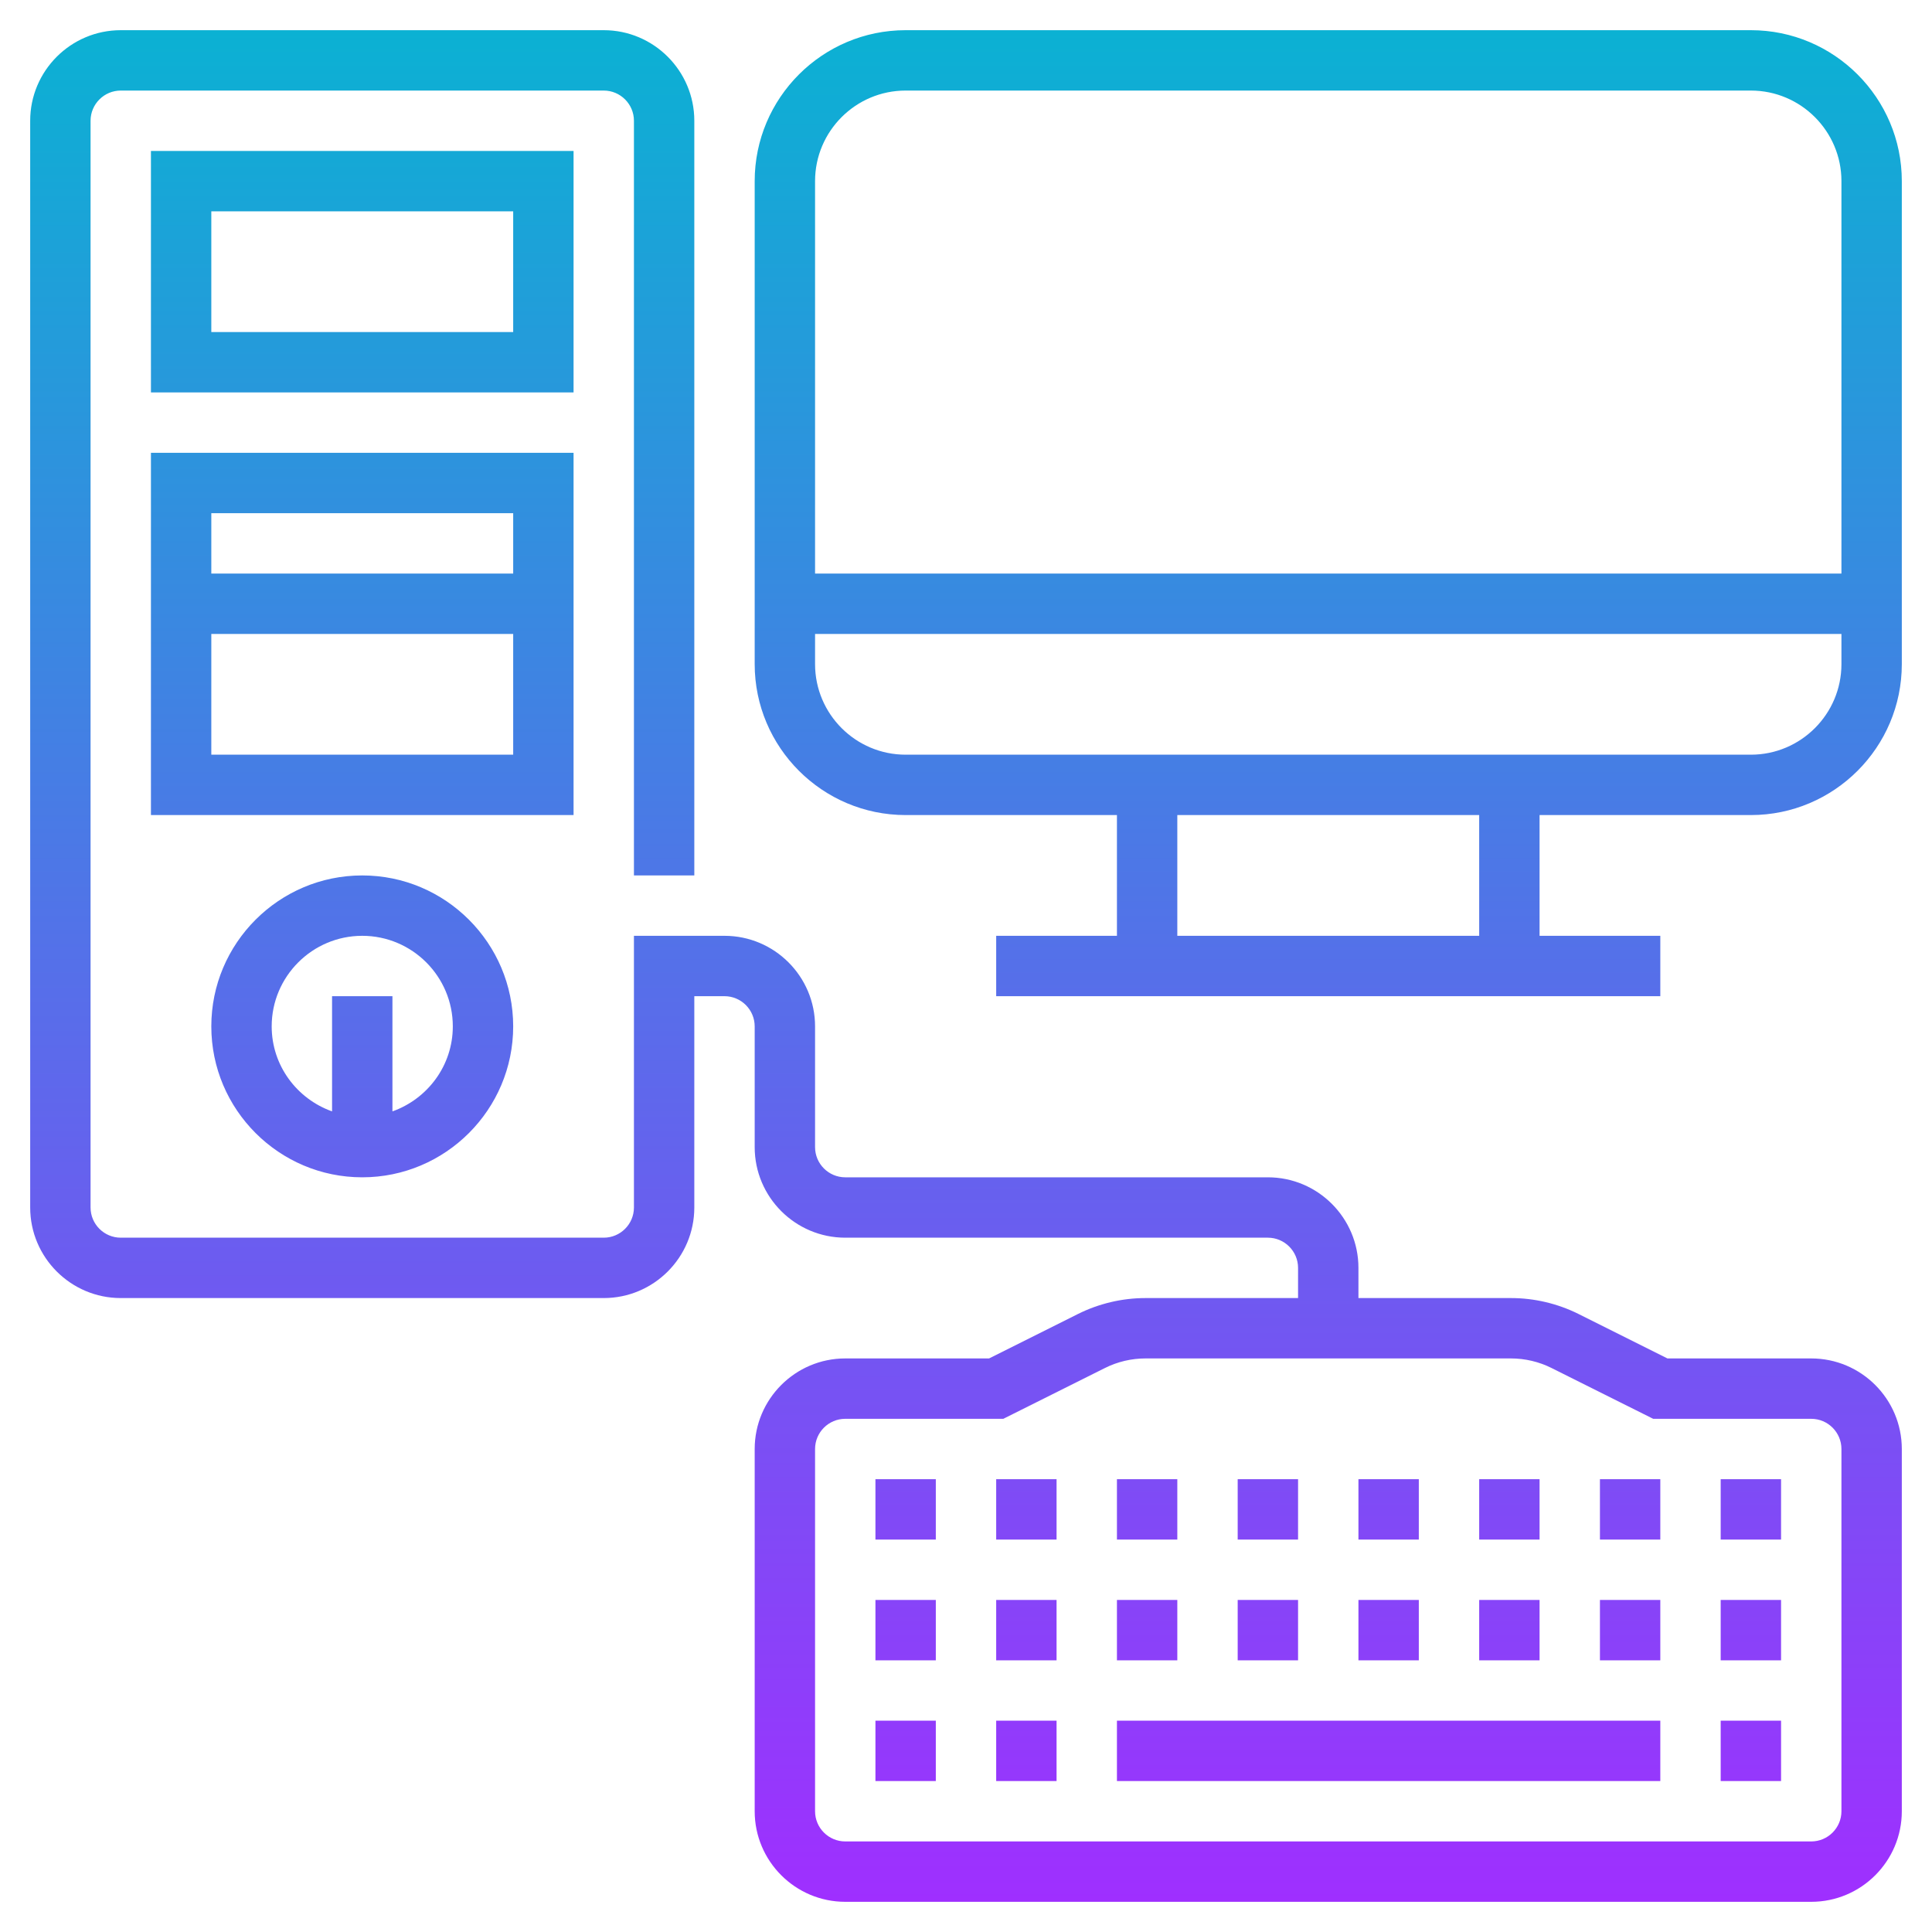 <?xml version="1.0" encoding="iso-8859-1"?>
<!-- Generator: Adobe Illustrator 22.1.0, SVG Export Plug-In . SVG Version: 6.00 Build 0)  -->
<svg xmlns="http://www.w3.org/2000/svg" xmlns:xlink="http://www.w3.org/1999/xlink" version="1.1" id="Layer_1_1_" x="0px" y="0px" viewBox="0 0 64 64" style="enable-background:new 0 0 64 64;" xml:space="preserve" width="512" height="512">
<linearGradient id="SVGID_1_" gradientUnits="userSpaceOnUse" x1="32" y1="63" x2="32" y2="1">
	<stop offset="0" style="stop-color:#9F2FFF"/>
	<stop offset="1" style="stop-color:#0BB1D3"/>
</linearGradient>
<path style="fill:url(#SVGID_1_);" d="M60,45h-4.764l-2.944-1.472C51.601,43.183,50.828,43,50.056,43H45v-1c0-1.654-1.346-3-3-3H28  c-0.551,0-1-0.449-1-1v-4c0-1.654-1.346-3-3-3h-3v9c0,0.551-0.449,1-1,1H4c-0.551,0-1-0.449-1-1V4c0-0.551,0.449-1,1-1h16  c0.551,0,1,0.449,1,1v25h2V4c0-1.654-1.346-3-3-3H4C2.346,1,1,2.346,1,4v36c0,1.654,1.346,3,3,3h16c1.654,0,3-1.346,3-3v-7h1  c0.551,0,1,0.449,1,1v4c0,1.654,1.346,3,3,3h14c0.551,0,1,0.449,1,1v1h-5.056c-0.772,0-1.545,0.183-2.236,0.528L32.764,45H28  c-1.654,0-3,1.346-3,3v12c0,1.654,1.346,3,3,3h32c1.654,0,3-1.346,3-3V48C63,46.346,61.654,45,60,45z M61,60c0,0.551-0.449,1-1,1H28  c-0.551,0-1-0.449-1-1V48c0-0.551,0.449-1,1-1h5.236l3.367-1.683C37.017,45.109,37.481,45,37.944,45h12.111  c0.463,0,0.927,0.109,1.342,0.317L54.764,47H60c0.551,0,1,0.449,1,1V60z M33,53h2v2h-2V53z M39,55h-2v-2h2V55z M47,55h-2v-2h2V55z   M51,55h-2v-2h2V55z M53,53h2v2h-2V53z M57,53h2v2h-2V53z M33,49h2v2h-2V49z M39,51h-2v-2h2V51z M47,51h-2v-2h2V51z M43,55h-2v-2h2  V55z M43,51h-2v-2h2V51z M51,51h-2v-2h2V51z M53,49h2v2h-2V49z M57,49h2v2h-2V49z M57,57h2v2h-2V57z M37,57h18v2H37V57z M33,57h2v2  h-2V57z M29,53h2v2h-2V53z M29,49h2v2h-2V49z M29,57h2v2h-2V57z M58,1H30c-2.757,0-5,2.243-5,5v16c0,2.757,2.243,5,5,5h7v4h-4v2h22  v-2h-4v-4h7c2.757,0,5-2.243,5-5V6C63,3.243,60.757,1,58,1z M30,3h28c1.654,0,3,1.346,3,3v13H27V6C27,4.346,28.346,3,30,3z M49,31  H39v-4h10V31z M58,25H30c-1.654,0-3-1.346-3-3v-1h34v1C61,23.654,59.654,25,58,25z M19,5H5v8h14V5z M17,11H7V7h10V11z M7,34  c0,2.757,2.243,5,5,5s5-2.243,5-5s-2.243-5-5-5S7,31.243,7,34z M15,34c0,1.302-0.839,2.402-2,2.816V33h-2v3.816  C9.839,36.402,9,35.302,9,34c0-1.654,1.346-3,3-3S15,32.346,15,34z M19,15H5v12h14V15z M17,17v2H7v-2H17z M7,25v-4h10v4H7z"/>
</svg>
